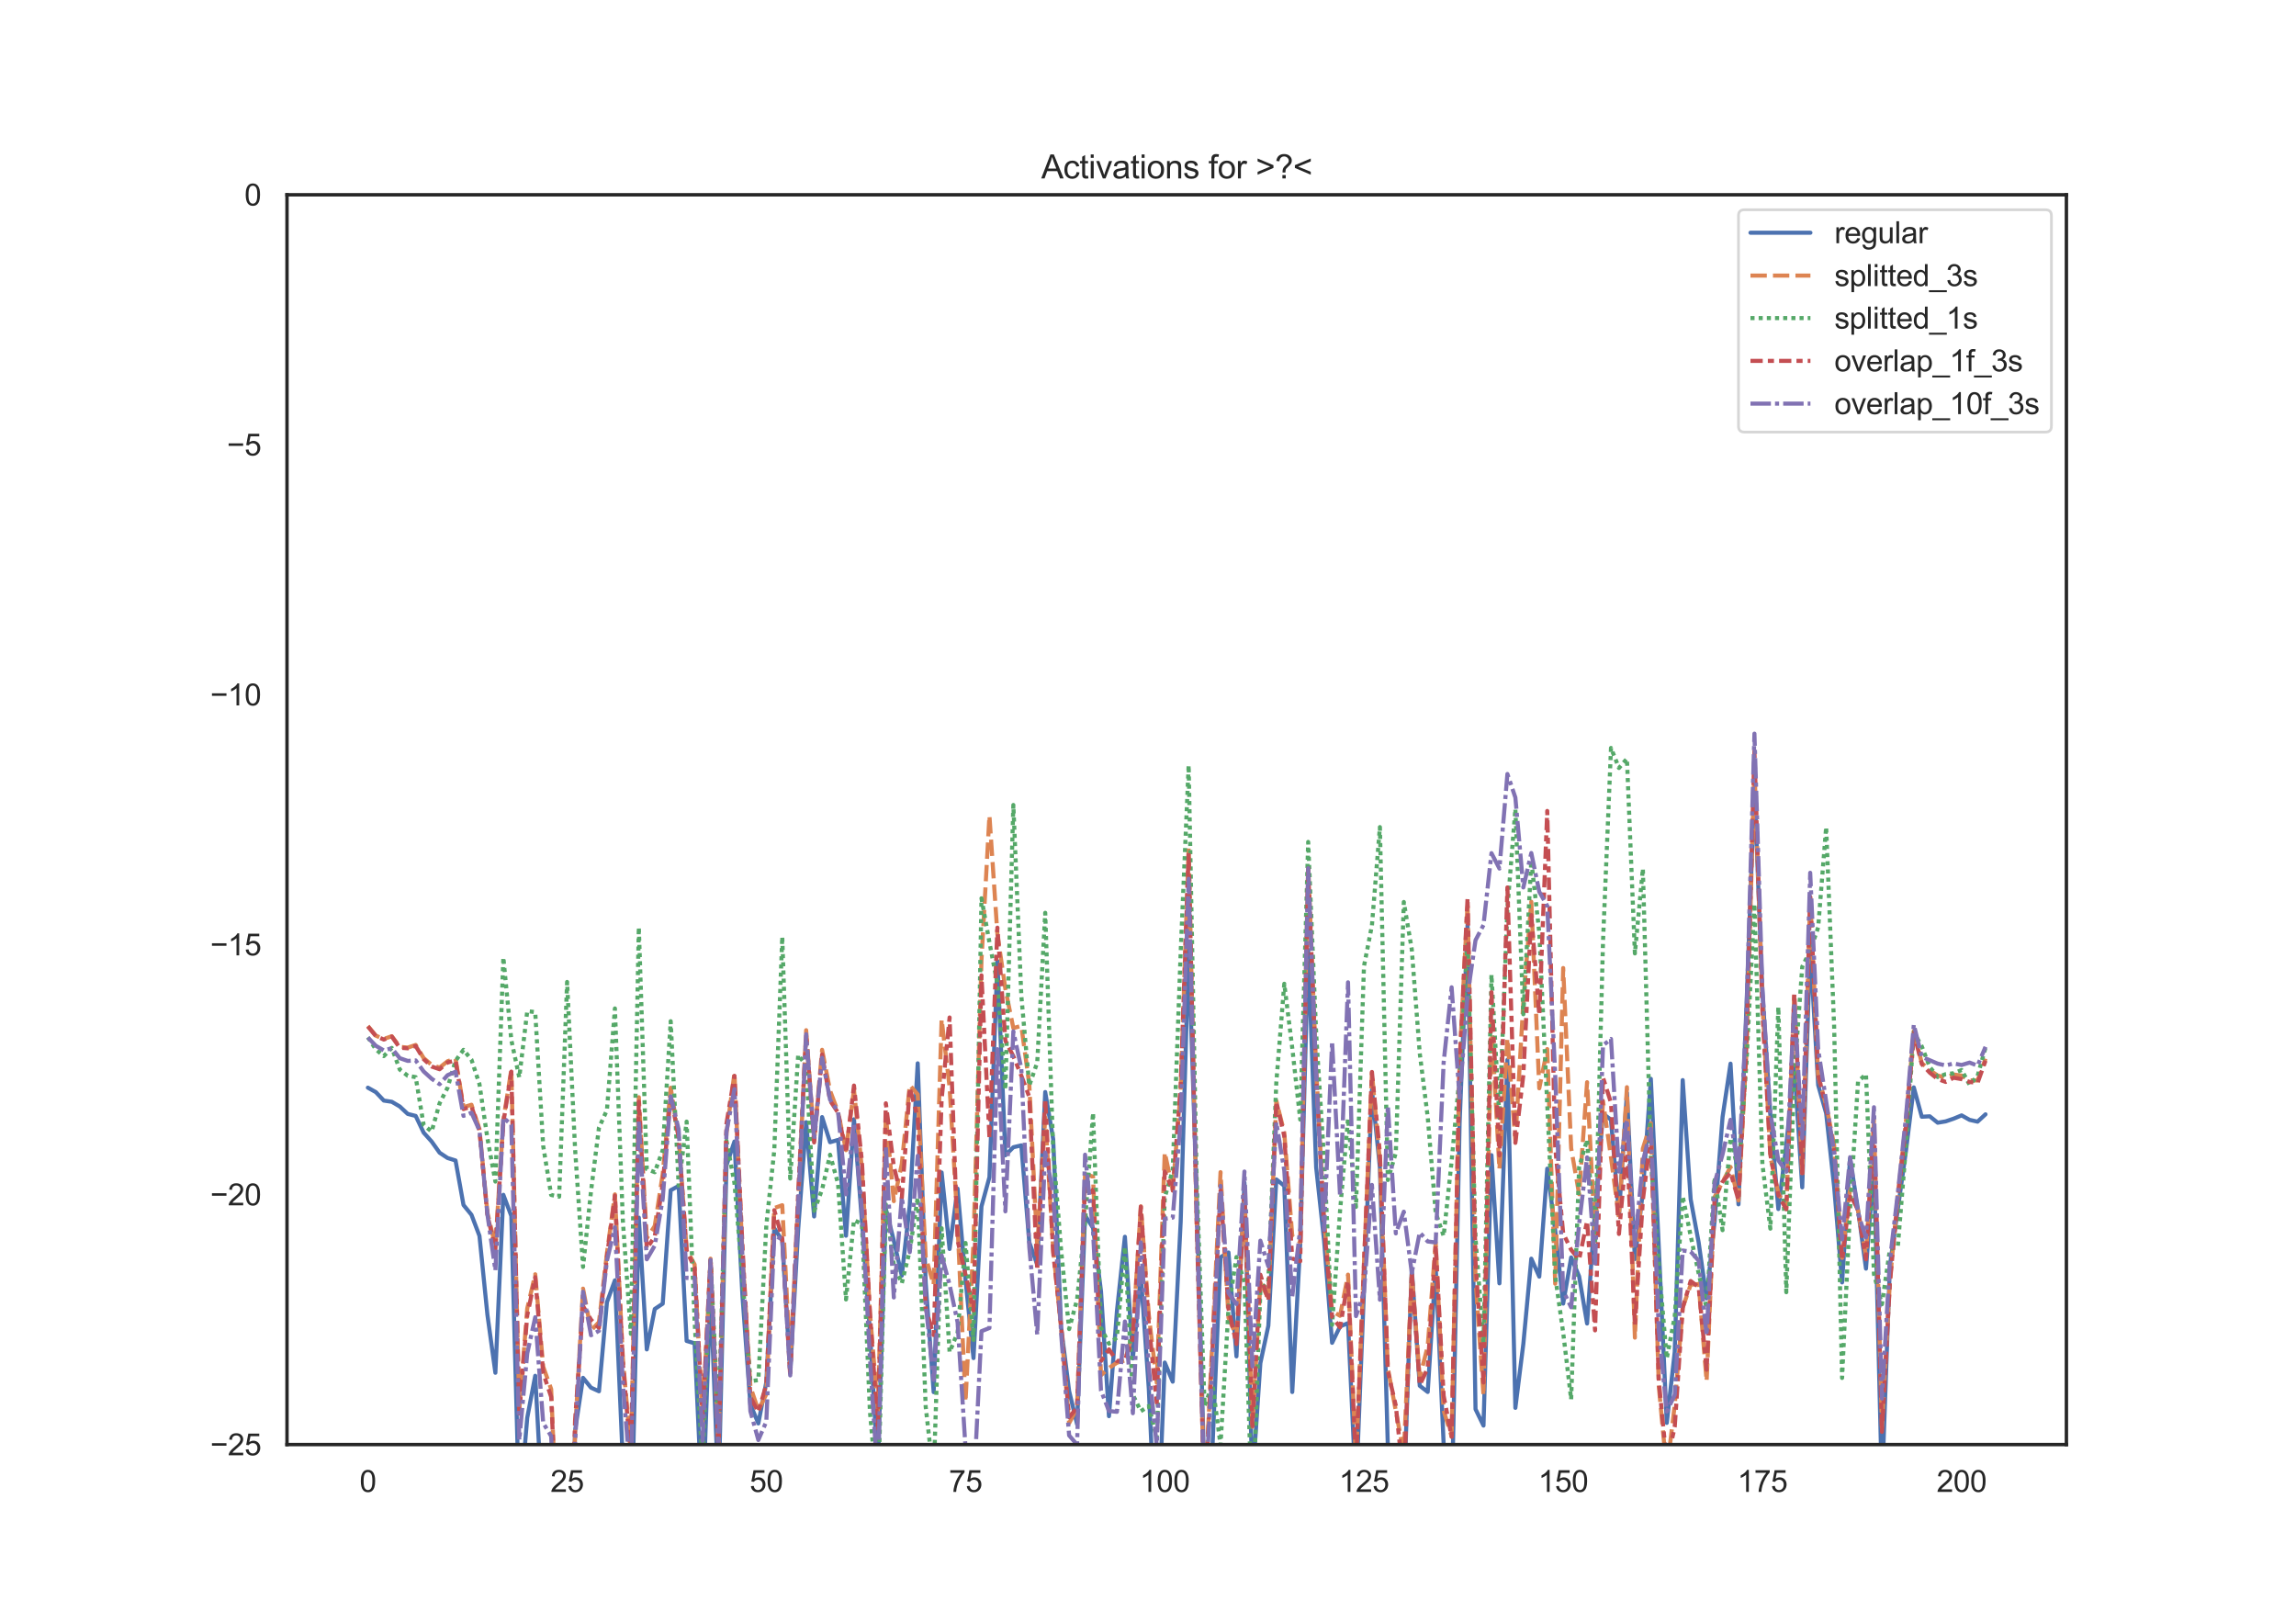 <?xml version="1.0" encoding="utf-8" standalone="no"?>
<!DOCTYPE svg PUBLIC "-//W3C//DTD SVG 1.1//EN"
  "http://www.w3.org/Graphics/SVG/1.1/DTD/svg11.dtd">
<svg height="595.44pt" version="1.1" viewBox="0 0 842.4 595.44" width="842.4pt" xmlns="http://www.w3.org/2000/svg" xmlns:xlink="http://www.w3.org/1999/xlink">
 <defs>
  <style type="text/css">*{stroke-linecap:butt;stroke-linejoin:round;}</style>
 </defs>
 <g id="figure_1">
  <g id="patch_1">
   <path d="M 0 595.44 
L 842.4 595.44 
L 842.4 0 
L 0 0 
z
" style="fill:#ffffff;"/>
  </g>
  <g id="axes_1">
   <g id="patch_2">
    <path d="M 105.3 529.942 
L 758.16 529.942 
L 758.16 71.453 
L 105.3 71.453 
z
" style="fill:#ffffff;"/>
   </g>
   <g id="matplotlib.axis_1">
    <g id="xtick_1">
     <g id="text_1">
      <!-- 0 -->
      <g style="fill:#262626;" transform="translate(131.917 547.315)scale(0.11 -0.11)">
       <defs>
        <path d="M 266 2259 
Q 266 3072 433 3567 
Q 600 4063 929 4331 
Q 1259 4600 1759 4600 
Q 2128 4600 2406 4451 
Q 2684 4303 2865 4023 
Q 3047 3744 3150 3342 
Q 3253 2941 3253 2259 
Q 3253 1453 3087 958 
Q 2922 463 2592 192 
Q 2263 -78 1759 -78 
Q 1097 -78 719 397 
Q 266 969 266 2259 
z
M 844 2259 
Q 844 1131 1108 757 
Q 1372 384 1759 384 
Q 2147 384 2411 759 
Q 2675 1134 2675 2259 
Q 2675 3391 2411 3762 
Q 2147 4134 1753 4134 
Q 1366 4134 1134 3806 
Q 844 3388 844 2259 
z
" id="ArialMT-30" transform="scale(0.016)"/>
       </defs>
       <use xlink:href="#ArialMT-30"/>
      </g>
     </g>
    </g>
    <g id="xtick_2">
     <g id="text_2">
      <!-- 25 -->
      <g style="fill:#262626;" transform="translate(201.951 547.315)scale(0.11 -0.11)">
       <defs>
        <path d="M 3222 541 
L 3222 0 
L 194 0 
Q 188 203 259 391 
Q 375 700 629 1000 
Q 884 1300 1366 1694 
Q 2113 2306 2375 2664 
Q 2638 3022 2638 3341 
Q 2638 3675 2398 3904 
Q 2159 4134 1775 4134 
Q 1369 4134 1125 3890 
Q 881 3647 878 3216 
L 300 3275 
Q 359 3922 746 4261 
Q 1134 4600 1788 4600 
Q 2447 4600 2831 4234 
Q 3216 3869 3216 3328 
Q 3216 3053 3103 2787 
Q 2991 2522 2730 2228 
Q 2469 1934 1863 1422 
Q 1356 997 1212 845 
Q 1069 694 975 541 
L 3222 541 
z
" id="ArialMT-32" transform="scale(0.016)"/>
        <path d="M 266 1200 
L 856 1250 
Q 922 819 1161 601 
Q 1400 384 1738 384 
Q 2144 384 2425 690 
Q 2706 997 2706 1503 
Q 2706 1984 2436 2262 
Q 2166 2541 1728 2541 
Q 1456 2541 1237 2417 
Q 1019 2294 894 2097 
L 366 2166 
L 809 4519 
L 3088 4519 
L 3088 3981 
L 1259 3981 
L 1013 2750 
Q 1425 3038 1878 3038 
Q 2478 3038 2890 2622 
Q 3303 2206 3303 1553 
Q 3303 931 2941 478 
Q 2500 -78 1738 -78 
Q 1113 -78 717 272 
Q 322 622 266 1200 
z
" id="ArialMT-35" transform="scale(0.016)"/>
       </defs>
       <use xlink:href="#ArialMT-32"/>
       <use x="55.615" xlink:href="#ArialMT-35"/>
      </g>
     </g>
    </g>
    <g id="xtick_3">
     <g id="text_3">
      <!-- 50 -->
      <g style="fill:#262626;" transform="translate(275.043 547.315)scale(0.11 -0.11)">
       <use xlink:href="#ArialMT-35"/>
       <use x="55.615" xlink:href="#ArialMT-30"/>
      </g>
     </g>
    </g>
    <g id="xtick_4">
     <g id="text_4">
      <!-- 75 -->
      <g style="fill:#262626;" transform="translate(348.135 547.315)scale(0.11 -0.11)">
       <defs>
        <path d="M 303 3981 
L 303 4522 
L 3269 4522 
L 3269 4084 
Q 2831 3619 2401 2847 
Q 1972 2075 1738 1259 
Q 1569 684 1522 0 
L 944 0 
Q 953 541 1156 1306 
Q 1359 2072 1739 2783 
Q 2119 3494 2547 3981 
L 303 3981 
z
" id="ArialMT-37" transform="scale(0.016)"/>
       </defs>
       <use xlink:href="#ArialMT-37"/>
       <use x="55.615" xlink:href="#ArialMT-35"/>
      </g>
     </g>
    </g>
    <g id="xtick_5">
     <g id="text_5">
      <!-- 100 -->
      <g style="fill:#262626;" transform="translate(418.169 547.315)scale(0.11 -0.11)">
       <defs>
        <path d="M 2384 0 
L 1822 0 
L 1822 3584 
Q 1619 3391 1289 3197 
Q 959 3003 697 2906 
L 697 3450 
Q 1169 3672 1522 3987 
Q 1875 4303 2022 4600 
L 2384 4600 
L 2384 0 
z
" id="ArialMT-31" transform="scale(0.016)"/>
       </defs>
       <use xlink:href="#ArialMT-31"/>
       <use x="55.615" xlink:href="#ArialMT-30"/>
       <use x="111.23" xlink:href="#ArialMT-30"/>
      </g>
     </g>
    </g>
    <g id="xtick_6">
     <g id="text_6">
      <!-- 125 -->
      <g style="fill:#262626;" transform="translate(491.261 547.315)scale(0.11 -0.11)">
       <use xlink:href="#ArialMT-31"/>
       <use x="55.615" xlink:href="#ArialMT-32"/>
       <use x="111.23" xlink:href="#ArialMT-35"/>
      </g>
     </g>
    </g>
    <g id="xtick_7">
     <g id="text_7">
      <!-- 150 -->
      <g style="fill:#262626;" transform="translate(564.353 547.315)scale(0.11 -0.11)">
       <use xlink:href="#ArialMT-31"/>
       <use x="55.615" xlink:href="#ArialMT-35"/>
       <use x="111.23" xlink:href="#ArialMT-30"/>
      </g>
     </g>
    </g>
    <g id="xtick_8">
     <g id="text_8">
      <!-- 175 -->
      <g style="fill:#262626;" transform="translate(637.446 547.315)scale(0.11 -0.11)">
       <use xlink:href="#ArialMT-31"/>
       <use x="55.615" xlink:href="#ArialMT-37"/>
       <use x="111.23" xlink:href="#ArialMT-35"/>
      </g>
     </g>
    </g>
    <g id="xtick_9">
     <g id="text_9">
      <!-- 200 -->
      <g style="fill:#262626;" transform="translate(710.538 547.315)scale(0.11 -0.11)">
       <use xlink:href="#ArialMT-32"/>
       <use x="55.615" xlink:href="#ArialMT-30"/>
       <use x="111.23" xlink:href="#ArialMT-30"/>
      </g>
     </g>
    </g>
   </g>
   <g id="matplotlib.axis_2">
    <g id="ytick_1">
     <g id="text_10">
      <!-- −25 -->
      <g style="fill:#262626;" transform="translate(77.141 533.878)scale(0.11 -0.11)">
       <defs>
        <path d="M 3381 1997 
L 356 1997 
L 356 2522 
L 3381 2522 
L 3381 1997 
z
" id="ArialMT-2212" transform="scale(0.016)"/>
       </defs>
       <use xlink:href="#ArialMT-2212"/>
       <use x="58.398" xlink:href="#ArialMT-32"/>
       <use x="114.014" xlink:href="#ArialMT-35"/>
      </g>
     </g>
    </g>
    <g id="ytick_2">
     <g id="text_11">
      <!-- −20 -->
      <g style="fill:#262626;" transform="translate(77.141 442.181)scale(0.11 -0.11)">
       <use xlink:href="#ArialMT-2212"/>
       <use x="58.398" xlink:href="#ArialMT-32"/>
       <use x="114.014" xlink:href="#ArialMT-30"/>
      </g>
     </g>
    </g>
    <g id="ytick_3">
     <g id="text_12">
      <!-- −15 -->
      <g style="fill:#262626;" transform="translate(77.141 350.483)scale(0.11 -0.11)">
       <use xlink:href="#ArialMT-2212"/>
       <use x="58.398" xlink:href="#ArialMT-31"/>
       <use x="114.014" xlink:href="#ArialMT-35"/>
      </g>
     </g>
    </g>
    <g id="ytick_4">
     <g id="text_13">
      <!-- −10 -->
      <g style="fill:#262626;" transform="translate(77.141 258.785)scale(0.11 -0.11)">
       <use xlink:href="#ArialMT-2212"/>
       <use x="58.398" xlink:href="#ArialMT-31"/>
       <use x="114.014" xlink:href="#ArialMT-30"/>
      </g>
     </g>
    </g>
    <g id="ytick_5">
     <g id="text_14">
      <!-- −5 -->
      <g style="fill:#262626;" transform="translate(83.258 167.087)scale(0.11 -0.11)">
       <use xlink:href="#ArialMT-2212"/>
       <use x="58.398" xlink:href="#ArialMT-35"/>
      </g>
     </g>
    </g>
    <g id="ytick_6">
     <g id="text_15">
      <!-- 0 -->
      <g style="fill:#262626;" transform="translate(89.683 75.39)scale(0.11 -0.11)">
       <use xlink:href="#ArialMT-30"/>
      </g>
     </g>
    </g>
   </g>
   <g id="line2d_1">
    <path clip-path="url(#p5e02f9faba)" d="M 134.975 399.022 
L 137.899 400.656 
L 140.823 403.753 
L 143.747 404.194 
L 146.67 405.912 
L 149.594 408.65 
L 152.518 409.386 
L 155.441 415.52 
L 158.365 418.773 
L 161.289 422.88 
L 164.212 424.82 
L 167.136 425.732 
L 170.06 442.072 
L 172.983 445.664 
L 175.907 453.379 
L 178.831 482.322 
L 181.754 503.604 
L 184.678 438.324 
L 187.602 446.089 
L 190.526 554.501 
L 193.449 520.099 
L 196.373 504.712 
L 199.297 559.127 
L 202.22 554.766 
L 205.144 590.302 
L 205.46 596.44 
M 209.279 596.44 
L 210.991 524.852 
L 213.915 505.47 
L 216.839 509.074 
L 219.762 510.399 
L 222.686 477.705 
L 225.61 469.698 
L 228.534 536.56 
L 231.457 569.973 
L 234.381 446.689 
L 237.305 495.045 
L 240.228 480.22 
L 243.152 478.263 
L 246.076 436.648 
L 248.999 435.064 
L 251.923 491.929 
L 254.847 492.803 
L 257.77 555.582 
L 260.694 473.494 
L 263.618 548.25 
L 266.542 427.502 
L 269.465 418.774 
L 272.389 475.178 
L 275.313 515.215 
L 278.236 522.191 
L 281.16 507.02 
L 284.084 450.594 
L 287.007 455.108 
L 289.931 503.523 
L 292.855 450.934 
L 295.778 411.678 
L 298.702 446.262 
L 301.626 409.816 
L 304.549 419.027 
L 307.473 418.193 
L 310.397 453.333 
L 313.321 410.628 
L 316.244 447.935 
L 319.168 488.508 
L 322.092 538.61 
L 325.015 443.534 
L 327.939 455.11 
L 330.863 468.001 
L 333.786 442.127 
L 336.71 390.092 
L 339.634 470.579 
L 342.557 510.711 
L 345.481 430.123 
L 348.405 458.2 
L 351.329 436.067 
L 354.252 469.646 
L 357.176 498.231 
L 360.1 442.598 
L 363.023 431.853 
L 365.947 352.573 
L 368.871 423.827 
L 371.794 420.873 
L 374.718 420.192 
L 377.642 455.736 
L 380.565 463.976 
L 383.489 400.62 
L 386.413 417.944 
L 389.336 486.982 
L 392.26 510.297 
L 395.184 522.494 
L 398.108 445.862 
L 401.031 450.47 
L 403.955 473.712 
L 406.879 519.534 
L 409.802 480.944 
L 412.726 453.719 
L 415.65 498.341 
L 418.573 467.886 
L 421.497 509.559 
L 424.421 573.932 
L 427.344 499.855 
L 430.268 506.874 
L 433.192 448.141 
L 436.116 348.238 
L 439.039 437.259 
L 441.963 544.365 
L 444.887 530.207 
L 447.81 461.229 
L 450.734 459.482 
L 453.658 497.588 
L 456.581 433.909 
L 459.505 543.717 
L 462.429 500.079 
L 465.352 486.373 
L 468.276 432.675 
L 471.2 435.026 
L 474.124 510.666 
L 477.047 456.465 
L 479.971 348.499 
L 482.895 428.251 
L 485.818 455.211 
L 488.742 492.621 
L 491.666 486.608 
L 494.589 485.401 
L 497.513 547.072 
L 503.36 399.862 
L 506.284 428.317 
L 509.208 531.114 
L 512.131 549.087 
L 515.055 549.039 
L 517.979 465.449 
L 520.903 508.372 
L 523.826 510.648 
L 526.75 464.641 
L 529.674 529.787 
L 532.597 554.214 
L 535.521 412.171 
L 538.445 339.28 
L 541.368 516.957 
L 544.292 522.986 
L 547.216 423.776 
L 550.139 470.804 
L 553.063 388.803 
L 555.987 516.486 
L 558.911 493.007 
L 561.834 461.752 
L 564.758 468.343 
L 567.682 428.723 
L 570.605 451.418 
L 573.529 478.228 
L 576.453 461.297 
L 579.376 468.24 
L 582.3 485.535 
L 585.224 443.948 
L 588.147 408.559 
L 591.071 410.79 
L 593.995 445.648 
L 596.918 400.951 
L 599.842 461.885 
L 602.766 437.244 
L 605.69 395.771 
L 608.613 457.6 
L 611.537 521.999 
L 614.461 495.918 
L 617.384 396.242 
L 620.308 439.98 
L 623.232 455.791 
L 626.155 476.325 
L 629.079 447.955 
L 632.003 409.79 
L 634.926 390.209 
L 637.85 441.818 
L 640.774 369.426 
L 643.698 288.236 
L 646.621 363.883 
L 649.545 409.045 
L 652.469 443.545 
L 655.392 420.062 
L 658.316 390.949 
L 661.24 435.601 
L 664.163 347.537 
L 667.087 398.088 
L 670.011 408.424 
L 672.934 435.271 
L 675.858 470.464 
L 678.782 424.944 
L 681.706 443.802 
L 684.629 465.399 
L 687.553 426.883 
L 690.477 545.734 
L 693.4 464.396 
L 699.248 422.558 
L 702.171 398.92 
L 705.095 409.69 
L 708.019 409.524 
L 710.942 411.872 
L 713.866 411.384 
L 716.79 410.388 
L 719.713 409.181 
L 722.637 410.828 
L 725.561 411.488 
L 728.485 408.792 
L 728.485 408.792 
" style="fill:none;stroke:#4c72b0;stroke-linecap:round;stroke-width:1.5;"/>
   </g>
   <g id="line2d_2">
    <path clip-path="url(#p5e02f9faba)" d="M 134.975 376.384 
L 137.899 379.95 
L 140.823 381.145 
L 143.747 380.146 
L 146.67 384.036 
L 149.594 384.319 
L 152.518 383.352 
L 155.441 388.171 
L 158.365 390.65 
L 161.289 391.665 
L 164.212 389.319 
L 167.136 388.368 
L 170.06 406.187 
L 172.983 405.278 
L 175.907 414.209 
L 178.831 444.9 
L 181.754 457.039 
L 184.678 410.945 
L 187.602 392.406 
L 190.526 517.18 
L 193.449 480.011 
L 196.373 467.479 
L 199.297 501.372 
L 202.22 509.596 
L 205.144 580.122 
L 206.031 596.44 
M 209.079 596.44 
L 210.991 525.507 
L 213.915 472.75 
L 216.839 488.089 
L 219.762 485.035 
L 222.686 459.742 
L 225.61 438.163 
L 228.534 498.406 
L 231.457 532.383 
L 234.381 402.524 
L 237.305 454.254 
L 240.228 449.759 
L 243.152 430.694 
L 246.076 399.055 
L 248.999 417.093 
L 251.923 458.503 
L 254.847 463.869 
L 257.77 521.337 
L 260.694 461.754 
L 263.618 531.394 
L 266.542 415.761 
L 269.465 393.713 
L 272.389 459.494 
L 275.313 508.75 
L 278.236 517.392 
L 281.16 511.48 
L 284.084 443.173 
L 287.007 442.138 
L 289.931 499.96 
L 292.855 440.65 
L 295.778 377.936 
L 298.702 418.321 
L 301.626 385.133 
L 304.549 400.11 
L 307.473 407.917 
L 310.397 421.949 
L 313.321 399.783 
L 316.244 428.927 
L 319.168 481.359 
L 322.092 517.427 
L 325.015 409.084 
L 327.939 440.65 
L 330.863 427.049 
L 333.786 398.102 
L 336.71 401.49 
L 339.634 461.244 
L 342.557 471.308 
L 345.481 373.945 
L 348.405 398.79 
L 351.329 449.318 
L 354.252 514.294 
L 357.176 455.525 
L 360.1 352.238 
L 363.023 299.193 
L 365.947 342.687 
L 368.871 362.822 
L 371.794 377.163 
L 374.718 376.346 
L 377.642 397.746 
L 380.565 457.623 
L 383.489 410.003 
L 386.413 458.41 
L 389.336 487.133 
L 392.26 522.088 
L 395.184 516.599 
L 398.108 430.783 
L 401.031 431.632 
L 403.955 504.516 
L 406.879 501.852 
L 409.802 499.92 
L 412.726 499.102 
L 415.65 489.04 
L 418.573 442.558 
L 421.497 482.446 
L 424.421 507.306 
L 427.344 422.772 
L 430.268 436.576 
L 433.192 399.913 
L 436.116 310.593 
L 439.039 446.667 
L 441.963 551.074 
L 447.81 430.01 
L 450.734 483.415 
L 453.658 490.152 
L 456.581 438.535 
L 459.505 523.428 
L 462.429 470.545 
L 465.352 476.269 
L 468.276 403.817 
L 471.2 415.519 
L 474.124 453.418 
L 477.047 455.75 
L 479.971 317.184 
L 482.895 392.043 
L 485.818 447.853 
L 488.742 480.982 
L 491.666 482.707 
L 494.589 467.607 
L 497.513 536.209 
L 500.437 463.385 
L 503.36 393.438 
L 506.284 425.995 
L 509.208 501.95 
L 515.055 533.304 
L 517.979 467.022 
L 520.903 505.348 
L 523.826 493.867 
L 526.75 455.836 
L 529.674 517.49 
L 532.597 526.955 
L 535.521 389.356 
L 538.445 331.484 
L 541.368 469.123 
L 544.292 511.965 
L 547.216 374.955 
L 550.139 428.966 
L 553.063 380.932 
L 555.987 418.468 
L 558.911 367.531 
L 561.834 330.794 
L 564.758 399.253 
L 567.682 384.857 
L 570.605 470.943 
L 573.529 355.124 
L 576.453 421.221 
L 579.376 438.089 
L 582.3 397.016 
L 585.224 453.469 
L 588.147 403.972 
L 591.071 424.634 
L 593.995 446.756 
L 596.918 398.84 
L 599.842 490.724 
L 602.766 421.344 
L 605.69 412.044 
L 608.613 508.536 
L 611.537 539.851 
L 614.461 515.445 
L 617.384 479.697 
L 620.308 471.313 
L 623.232 471.046 
L 626.155 506.718 
L 629.079 439.134 
L 634.926 428.092 
L 637.85 440.375 
L 640.774 385.89 
L 643.698 281.328 
L 646.621 367.609 
L 649.545 424.359 
L 652.469 437.701 
L 655.392 443.247 
L 658.316 364.568 
L 661.24 431.641 
L 664.163 329.049 
L 667.087 394.904 
L 670.011 405.383 
L 672.934 420.057 
L 675.858 461.466 
L 678.782 436.227 
L 681.706 444.154 
L 684.629 460.794 
L 687.553 410.932 
L 690.477 523.606 
L 693.4 470.04 
L 696.324 438.57 
L 699.248 411.818 
L 702.171 378.217 
L 705.095 389.996 
L 708.019 392.574 
L 710.942 394.588 
L 713.866 395.291 
L 716.79 394.191 
L 719.713 394.585 
L 722.637 396.327 
L 725.561 396.388 
L 728.485 388.375 
L 728.485 388.375 
" style="fill:none;stroke:#dd8452;stroke-dasharray:6,2.25;stroke-dashoffset:0;stroke-width:1.5;"/>
   </g>
   <g id="line2d_3">
    <path clip-path="url(#p5e02f9faba)" d="M 134.975 380.532 
L 137.899 384.974 
L 140.823 387.428 
L 143.747 384.431 
L 146.67 392.359 
L 149.594 394.648 
L 152.518 395.156 
L 155.441 412.703 
L 158.365 415.114 
L 161.289 404.756 
L 164.212 399.03 
L 167.136 389.144 
L 170.06 385.141 
L 172.983 388.761 
L 175.907 397.713 
L 178.831 417.568 
L 181.754 433.466 
L 184.678 351.22 
L 187.602 381.529 
L 190.526 395.254 
L 193.449 370.924 
L 196.373 371.304 
L 199.297 420.408 
L 202.22 438.374 
L 205.144 439.014 
L 208.068 360.243 
L 210.991 421.431 
L 213.915 464.775 
L 216.839 437.041 
L 219.762 413.672 
L 222.686 407.256 
L 225.61 369.955 
L 228.534 447.948 
L 231.457 489.328 
L 234.381 340.186 
L 237.305 428.882 
L 240.228 430.034 
L 243.152 421.925 
L 246.076 374.641 
L 248.999 434.931 
L 251.923 411.469 
L 254.847 484.595 
L 257.77 537.941 
L 260.694 461.635 
L 263.618 522.832 
L 266.542 418.474 
L 269.465 434.042 
L 272.389 468.564 
L 275.313 506.668 
L 278.236 506.318 
L 281.16 449.523 
L 284.084 421.975 
L 287.007 343.662 
L 289.931 432.344 
L 292.855 386.979 
L 295.778 390.892 
L 298.702 444.196 
L 301.626 436.364 
L 304.549 423.623 
L 307.473 434.248 
L 310.397 476.716 
L 313.321 447.625 
L 316.244 448.99 
L 319.168 517.762 
L 322.092 550.6 
L 325.015 441.86 
L 327.939 464.125 
L 330.863 470.785 
L 333.786 458.81 
L 336.71 439.379 
L 339.634 516.073 
L 342.557 541.991 
L 345.481 450.592 
L 348.405 496.021 
L 351.329 488.9 
L 354.252 455.989 
L 357.176 491.548 
L 360.1 329.538 
L 363.023 345.701 
L 365.947 360.883 
L 368.871 399.718 
L 371.794 295.316 
L 374.718 365.252 
L 377.642 398.254 
L 380.565 389.749 
L 383.489 334.864 
L 386.413 421.771 
L 389.336 458.756 
L 392.26 487.578 
L 395.184 476.7 
L 398.108 448.413 
L 401.031 408.242 
L 403.955 487.064 
L 406.879 492.933 
L 409.802 490.692 
L 412.726 457.45 
L 415.65 511.711 
L 418.573 517.704 
L 421.497 515.826 
L 424.421 527.525 
L 427.344 439.308 
L 430.268 429.208 
L 433.192 349.212 
L 436.116 280.743 
L 439.039 432.28 
L 441.963 515.659 
L 444.887 507.924 
L 447.81 530.144 
L 450.734 480.047 
L 453.658 461.145 
L 456.581 470.264 
L 459.505 557.38 
L 462.429 473.3 
L 465.352 470.119 
L 468.276 397.128 
L 471.2 360.9 
L 474.124 384.435 
L 477.047 410.73 
L 479.971 308.867 
L 482.895 379.098 
L 485.818 425.692 
L 488.742 486.05 
L 491.666 444.203 
L 494.589 410.363 
L 497.513 442.749 
L 500.437 354.481 
L 503.36 339.48 
L 506.284 303.429 
L 509.208 432.886 
L 512.131 422.894 
L 515.055 330.904 
L 517.979 348.283 
L 520.903 386.413 
L 523.826 409.751 
L 526.75 444.871 
L 529.674 453.43 
L 532.597 426.016 
L 535.521 394.6 
L 538.445 345.886 
L 541.368 454.297 
L 544.292 492.618 
L 547.216 357.589 
L 550.139 410.105 
L 553.063 333.398 
L 555.987 296.77 
L 558.911 372.096 
L 561.834 315.684 
L 564.758 342.144 
L 570.605 468.198 
L 573.529 488.87 
L 576.453 513.368 
L 579.376 428.207 
L 582.3 418.14 
L 585.224 456.571 
L 588.147 345.384 
L 591.071 274.388 
L 593.995 281.746 
L 596.918 278.327 
L 599.842 349.772 
L 602.766 318.67 
L 605.69 425.343 
L 608.613 464.153 
L 611.537 498.321 
L 614.461 482.922 
L 617.384 438.857 
L 620.308 453.423 
L 623.232 467.123 
L 626.155 479.937 
L 629.079 431.842 
L 632.003 451.299 
L 634.926 417.488 
L 637.85 429.716 
L 640.774 390.061 
L 643.698 331.623 
L 646.621 427.033 
L 649.545 450.736 
L 652.469 369.454 
L 655.392 474.061 
L 658.316 394.705 
L 661.24 354.654 
L 664.163 348.742 
L 667.087 340.239 
L 670.011 303.417 
L 672.934 376.348 
L 675.858 505.515 
L 678.782 443.609 
L 681.706 396.828 
L 684.629 394.072 
L 687.553 467.449 
L 690.477 478.476 
L 693.4 458.416 
L 696.324 457.148 
L 699.248 421.268 
L 702.171 378.694 
L 705.095 383.86 
L 708.019 391.413 
L 710.942 395.122 
L 713.866 394.073 
L 716.79 393.728 
L 719.713 392.549 
L 722.637 397.925 
L 725.561 394.752 
L 728.485 384.324 
L 728.485 384.324 
" style="fill:none;stroke:#55a868;stroke-dasharray:1.5,1.5;stroke-dashoffset:0;stroke-width:1.5;"/>
   </g>
   <g id="line2d_4">
    <path clip-path="url(#p5e02f9faba)" d="M 134.975 376.566 
L 137.899 380.09 
L 140.823 381.366 
L 143.747 380.265 
L 146.67 384.358 
L 149.594 384.58 
L 152.518 383.738 
L 155.441 388.552 
L 158.365 391.259 
L 161.289 392.254 
L 164.212 389.788 
L 167.136 389.008 
L 170.06 406.862 
L 172.983 405.916 
L 175.907 414.765 
L 178.831 445.788 
L 181.754 458.358 
L 184.678 411.878 
L 187.602 393.121 
L 190.526 518.58 
L 193.449 482.537 
L 196.373 468.544 
L 199.297 503.77 
L 202.22 512.45 
L 205.144 579.002 
L 206.028 596.44 
M 209.086 596.44 
L 210.991 521.138 
L 213.915 479.127 
L 216.839 484.142 
L 219.762 487.168 
L 222.686 461.102 
L 225.61 438.62 
L 228.534 500.133 
L 231.457 534.336 
L 234.381 404.177 
L 237.305 458.01 
L 240.228 453.619 
L 243.152 434.407 
L 246.076 401.92 
L 248.999 417.302 
L 251.923 458.755 
L 254.847 465.162 
L 257.77 520.064 
L 260.694 461.551 
L 263.618 532.202 
L 266.542 412.19 
L 269.465 394.66 
L 272.389 456.629 
L 275.313 512.568 
L 278.236 518.002 
L 281.16 507.958 
L 284.084 443.953 
L 287.007 454.273 
L 289.931 504.824 
L 292.855 437.484 
L 295.778 379.372 
L 298.702 419.104 
L 301.626 386.863 
L 304.549 403.754 
L 307.473 408.207 
L 310.397 422.978 
L 313.321 398.243 
L 316.244 426.175 
L 319.168 481.609 
L 322.092 524.176 
L 325.015 404.752 
L 327.939 427.899 
L 330.863 439.685 
L 333.786 399.119 
L 336.71 409.855 
L 339.634 480.084 
L 342.557 489.768 
L 345.481 403.3 
L 348.405 373.269 
L 351.329 455.04 
L 354.252 467.627 
L 357.176 480.731 
L 360.1 357.821 
L 363.023 417.238 
L 365.947 340.315 
L 368.871 381.788 
L 371.794 387.469 
L 374.718 394.621 
L 377.642 402.385 
L 380.565 465.929 
L 383.489 403.11 
L 386.413 459.482 
L 389.336 486.68 
L 392.26 519.931 
L 395.184 516.363 
L 398.108 434.288 
L 401.031 436.842 
L 403.955 499.321 
L 406.879 495.018 
L 409.802 499.332 
L 412.726 498.858 
L 415.65 491.104 
L 418.573 442.679 
L 421.497 485.68 
L 424.421 514.566 
L 427.344 429.769 
L 430.268 436.783 
L 433.192 398.577 
L 436.116 312.831 
L 439.039 448.057 
L 441.963 552.018 
L 447.81 436.742 
L 450.734 480.123 
L 453.658 493.056 
L 456.581 438.262 
L 459.505 523.167 
L 462.429 467.63 
L 465.352 477.11 
L 468.276 404.142 
L 471.2 416.829 
L 474.124 461.697 
L 477.047 462.708 
L 479.971 318.603 
L 482.895 394.655 
L 485.818 449.897 
L 488.742 483.151 
L 491.666 486.96 
L 494.589 469.901 
L 497.513 537.678 
L 500.437 463.901 
L 503.36 393.259 
L 506.284 423.008 
L 509.208 503.156 
L 512.131 515.697 
L 515.055 544.541 
L 517.979 466.951 
L 520.903 508.105 
L 523.826 501.927 
L 526.75 456.568 
L 529.674 512.031 
L 532.597 527.112 
L 535.521 390.702 
L 538.445 329.452 
L 541.368 463.032 
L 544.292 507.186 
L 547.216 364.009 
L 550.139 423.875 
L 553.063 325.565 
L 555.987 419.262 
L 558.911 394.35 
L 561.834 335.706 
L 564.758 372.391 
L 567.682 297.501 
L 570.605 420.862 
L 573.529 452.465 
L 576.453 458.493 
L 579.376 462.087 
L 582.3 447.92 
L 585.224 488.058 
L 588.147 395.324 
L 591.071 404.56 
L 593.995 452.684 
L 596.918 419.73 
L 599.842 486.223 
L 602.766 440.221 
L 605.69 416.483 
L 608.613 506.553 
L 611.537 536.723 
L 614.461 523.407 
L 617.384 479.737 
L 620.308 469.954 
L 623.232 472.168 
L 626.155 502.514 
L 629.079 439.722 
L 632.003 433.542 
L 634.926 430.109 
L 637.85 440.307 
L 640.774 383.107 
L 643.698 275.517 
L 646.621 370.649 
L 649.545 423.702 
L 652.469 438.438 
L 655.392 443.649 
L 658.316 364.648 
L 661.24 430.422 
L 664.163 329.072 
L 667.087 394.153 
L 670.011 406.596 
L 672.934 421.974 
L 675.858 462.269 
L 678.782 438.23 
L 681.706 443.796 
L 684.629 461.983 
L 687.553 412.656 
L 690.477 525.279 
L 693.4 470.686 
L 696.324 438.985 
L 699.248 413.61 
L 702.171 378.913 
L 705.095 390.354 
L 708.019 393.511 
L 710.942 395.847 
L 713.866 396.907 
L 716.79 395.376 
L 719.713 395.889 
L 722.637 396.922 
L 725.561 397.267 
L 728.485 389.127 
L 728.485 389.127 
" style="fill:none;stroke:#c44e52;stroke-dasharray:4.5,1.875,2.25,1.875;stroke-dashoffset:0;stroke-width:1.5;"/>
   </g>
   <g id="line2d_5">
    <path clip-path="url(#p5e02f9faba)" d="M 134.975 380.627 
L 137.899 383.649 
L 140.823 385.356 
L 143.747 384.545 
L 146.67 388.191 
L 149.594 389.195 
L 152.518 389.021 
L 155.441 393.074 
L 158.365 395.733 
L 161.289 397.742 
L 164.212 394.437 
L 167.136 393.167 
L 170.06 409.37 
L 172.983 408.215 
L 175.907 414.698 
L 178.831 445.482 
L 181.754 466.09 
L 184.678 409.98 
L 187.602 412.632 
L 190.526 528.27 
L 193.449 496.496 
L 196.373 483.235 
L 199.297 522.01 
L 202.22 526.859 
L 205.442 596.44 
M 209.345 596.44 
L 210.991 529.579 
L 213.915 473.887 
L 216.839 489.842 
L 219.762 488.226 
L 222.686 462.463 
L 225.61 450.237 
L 228.534 507.607 
L 231.457 543.628 
L 234.381 411.091 
L 237.305 461.985 
L 240.228 456.963 
L 243.152 439.746 
L 246.076 402.208 
L 248.999 414.301 
L 251.923 468.836 
L 254.847 468.732 
L 257.77 528.591 
L 260.694 462.209 
L 263.618 532.469 
L 266.542 415.063 
L 269.465 399.541 
L 272.389 460.852 
L 275.313 517.692 
L 278.236 528.276 
L 281.16 521.515 
L 284.084 453.211 
L 287.007 454.669 
L 289.931 504.583 
L 295.778 379.395 
L 298.702 417.868 
L 301.626 388.065 
L 304.549 403.431 
L 307.473 407.807 
L 310.397 438.147 
L 313.321 412.086 
L 316.244 443.957 
L 319.168 498.022 
L 322.092 543.782 
L 325.015 420.591 
L 327.939 475.989 
L 330.863 439.236 
L 333.786 459.368 
L 336.71 424.025 
L 339.634 478.391 
L 342.557 506.243 
L 345.481 460.562 
L 348.405 471.311 
L 351.329 485.071 
L 354.252 531.186 
L 357.176 547.698 
L 360.1 488.356 
L 363.023 487.188 
L 365.947 384.888 
L 368.871 444.393 
L 371.794 378.347 
L 374.718 391.973 
L 377.642 457.46 
L 380.565 489.61 
L 383.489 422.794 
L 386.413 437.411 
L 389.336 489.408 
L 392.26 526.592 
L 395.184 529.998 
L 398.108 423.604 
L 401.031 451.643 
L 403.955 510.125 
L 406.879 517.635 
L 409.802 517.931 
L 412.726 484.801 
L 415.65 518.448 
L 418.573 455.772 
L 421.497 501.769 
L 424.421 530.403 
L 427.344 447.098 
L 430.268 446.699 
L 433.192 411.073 
L 436.116 322.39 
L 439.039 444.297 
L 441.963 550.7 
L 444.887 501.183 
L 447.81 435.057 
L 450.734 474.301 
L 453.658 478.4 
L 456.581 429.78 
L 459.505 501.267 
L 462.429 455.15 
L 465.352 464.549 
L 468.276 411.75 
L 471.2 429.454 
L 474.124 475.691 
L 477.047 450.757 
L 479.971 318.52 
L 482.895 393.675 
L 485.818 451.179 
L 488.742 382.02 
L 491.666 438.844 
L 494.589 360.364 
L 497.513 482.82 
L 500.437 474.098 
L 503.36 434.69 
L 506.284 476.815 
L 509.208 405.646 
L 512.131 452.482 
L 515.055 444.51 
L 517.979 466.904 
L 520.903 452.129 
L 523.826 455.445 
L 526.75 455.81 
L 529.674 389.724 
L 532.597 362.197 
L 535.521 402.652 
L 538.445 365.016 
L 541.368 344.918 
L 544.292 339.354 
L 547.216 312.985 
L 550.139 318.636 
L 553.063 283.941 
L 555.987 292.579 
L 558.911 325.573 
L 561.834 312.936 
L 564.758 327.146 
L 567.682 332.322 
L 570.605 394.358 
L 573.529 473.513 
L 576.453 479.589 
L 579.376 449.023 
L 582.3 424.602 
L 585.224 463.478 
L 588.147 383.516 
L 591.071 381.149 
L 593.995 429.788 
L 596.918 410.81 
L 599.842 456.878 
L 602.766 426.049 
L 605.69 414.109 
L 608.613 488.077 
L 611.537 517.812 
L 614.461 511.707 
L 617.384 458.755 
L 620.308 459.172 
L 623.232 462.497 
L 626.155 489.789 
L 629.079 434.092 
L 632.003 423.475 
L 634.926 410.804 
L 637.85 429.479 
L 640.774 372.33 
L 643.698 269.145 
L 646.621 362.676 
L 649.545 408.4 
L 652.469 425.677 
L 655.392 429.853 
L 658.316 367.787 
L 661.24 417.609 
L 664.163 320.188 
L 667.087 384.996 
L 672.934 422.985 
L 675.858 454.694 
L 678.782 424.518 
L 681.706 445.245 
L 684.629 453.952 
L 687.553 406.191 
L 690.477 513.081 
L 693.4 462.398 
L 696.324 437.557 
L 699.248 410.193 
L 702.171 375.893 
L 705.095 387.679 
L 710.942 390.206 
L 713.866 390.854 
L 716.79 390.153 
L 719.713 390.696 
L 722.637 389.815 
L 725.561 390.94 
L 728.485 384.029 
L 728.485 384.029 
" style="fill:none;stroke:#8172b3;stroke-dasharray:7.5,1.5,1.5,1.5;stroke-dashoffset:0;stroke-width:1.5;"/>
   </g>
   <g id="line2d_6"/>
   <g id="line2d_7"/>
   <g id="line2d_8"/>
   <g id="line2d_9"/>
   <g id="line2d_10"/>
   <g id="patch_3">
    <path d="M 105.3 529.942 
L 105.3 71.453 
" style="fill:none;stroke:#262626;stroke-linecap:square;stroke-linejoin:miter;stroke-width:1.25;"/>
   </g>
   <g id="patch_4">
    <path d="M 758.16 529.942 
L 758.16 71.453 
" style="fill:none;stroke:#262626;stroke-linecap:square;stroke-linejoin:miter;stroke-width:1.25;"/>
   </g>
   <g id="patch_5">
    <path d="M 105.3 529.942 
L 758.16 529.942 
" style="fill:none;stroke:#262626;stroke-linecap:square;stroke-linejoin:miter;stroke-width:1.25;"/>
   </g>
   <g id="patch_6">
    <path d="M 105.3 71.453 
L 758.16 71.453 
" style="fill:none;stroke:#262626;stroke-linecap:square;stroke-linejoin:miter;stroke-width:1.25;"/>
   </g>
   <g id="text_16">
    <!-- Activations for &gt;?&lt; -->
    <g style="fill:#262626;" transform="translate(382.038 65.453)scale(0.12 -0.12)">
     <defs>
      <path d="M -9 0 
L 1750 4581 
L 2403 4581 
L 4278 0 
L 3588 0 
L 3053 1388 
L 1138 1388 
L 634 0 
L -9 0 
z
M 1313 1881 
L 2866 1881 
L 2388 3150 
Q 2169 3728 2063 4100 
Q 1975 3659 1816 3225 
L 1313 1881 
z
" id="ArialMT-41" transform="scale(0.016)"/>
      <path d="M 2588 1216 
L 3141 1144 
Q 3050 572 2676 248 
Q 2303 -75 1759 -75 
Q 1078 -75 664 370 
Q 250 816 250 1647 
Q 250 2184 428 2587 
Q 606 2991 970 3192 
Q 1334 3394 1763 3394 
Q 2303 3394 2647 3120 
Q 2991 2847 3088 2344 
L 2541 2259 
Q 2463 2594 2264 2762 
Q 2066 2931 1784 2931 
Q 1359 2931 1093 2626 
Q 828 2322 828 1663 
Q 828 994 1084 691 
Q 1341 388 1753 388 
Q 2084 388 2306 591 
Q 2528 794 2588 1216 
z
" id="ArialMT-63" transform="scale(0.016)"/>
      <path d="M 1650 503 
L 1731 6 
Q 1494 -44 1306 -44 
Q 1000 -44 831 53 
Q 663 150 594 308 
Q 525 466 525 972 
L 525 2881 
L 113 2881 
L 113 3319 
L 525 3319 
L 525 4141 
L 1084 4478 
L 1084 3319 
L 1650 3319 
L 1650 2881 
L 1084 2881 
L 1084 941 
Q 1084 700 1114 631 
Q 1144 563 1211 522 
Q 1278 481 1403 481 
Q 1497 481 1650 503 
z
" id="ArialMT-74" transform="scale(0.016)"/>
      <path d="M 425 3934 
L 425 4581 
L 988 4581 
L 988 3934 
L 425 3934 
z
M 425 0 
L 425 3319 
L 988 3319 
L 988 0 
L 425 0 
z
" id="ArialMT-69" transform="scale(0.016)"/>
      <path d="M 1344 0 
L 81 3319 
L 675 3319 
L 1388 1331 
Q 1503 1009 1600 663 
Q 1675 925 1809 1294 
L 2547 3319 
L 3125 3319 
L 1869 0 
L 1344 0 
z
" id="ArialMT-76" transform="scale(0.016)"/>
      <path d="M 2588 409 
Q 2275 144 1986 34 
Q 1697 -75 1366 -75 
Q 819 -75 525 192 
Q 231 459 231 875 
Q 231 1119 342 1320 
Q 453 1522 633 1644 
Q 813 1766 1038 1828 
Q 1203 1872 1538 1913 
Q 2219 1994 2541 2106 
Q 2544 2222 2544 2253 
Q 2544 2597 2384 2738 
Q 2169 2928 1744 2928 
Q 1347 2928 1158 2789 
Q 969 2650 878 2297 
L 328 2372 
Q 403 2725 575 2942 
Q 747 3159 1072 3276 
Q 1397 3394 1825 3394 
Q 2250 3394 2515 3294 
Q 2781 3194 2906 3042 
Q 3031 2891 3081 2659 
Q 3109 2516 3109 2141 
L 3109 1391 
Q 3109 606 3145 398 
Q 3181 191 3288 0 
L 2700 0 
Q 2613 175 2588 409 
z
M 2541 1666 
Q 2234 1541 1622 1453 
Q 1275 1403 1131 1340 
Q 988 1278 909 1158 
Q 831 1038 831 891 
Q 831 666 1001 516 
Q 1172 366 1500 366 
Q 1825 366 2078 508 
Q 2331 650 2450 897 
Q 2541 1088 2541 1459 
L 2541 1666 
z
" id="ArialMT-61" transform="scale(0.016)"/>
      <path d="M 213 1659 
Q 213 2581 725 3025 
Q 1153 3394 1769 3394 
Q 2453 3394 2887 2945 
Q 3322 2497 3322 1706 
Q 3322 1066 3130 698 
Q 2938 331 2570 128 
Q 2203 -75 1769 -75 
Q 1072 -75 642 372 
Q 213 819 213 1659 
z
M 791 1659 
Q 791 1022 1069 705 
Q 1347 388 1769 388 
Q 2188 388 2466 706 
Q 2744 1025 2744 1678 
Q 2744 2294 2464 2611 
Q 2184 2928 1769 2928 
Q 1347 2928 1069 2612 
Q 791 2297 791 1659 
z
" id="ArialMT-6f" transform="scale(0.016)"/>
      <path d="M 422 0 
L 422 3319 
L 928 3319 
L 928 2847 
Q 1294 3394 1984 3394 
Q 2284 3394 2536 3286 
Q 2788 3178 2913 3003 
Q 3038 2828 3088 2588 
Q 3119 2431 3119 2041 
L 3119 0 
L 2556 0 
L 2556 2019 
Q 2556 2363 2490 2533 
Q 2425 2703 2258 2804 
Q 2091 2906 1866 2906 
Q 1506 2906 1245 2678 
Q 984 2450 984 1813 
L 984 0 
L 422 0 
z
" id="ArialMT-6e" transform="scale(0.016)"/>
      <path d="M 197 991 
L 753 1078 
Q 800 744 1014 566 
Q 1228 388 1613 388 
Q 2000 388 2187 545 
Q 2375 703 2375 916 
Q 2375 1106 2209 1216 
Q 2094 1291 1634 1406 
Q 1016 1563 777 1677 
Q 538 1791 414 1992 
Q 291 2194 291 2438 
Q 291 2659 392 2848 
Q 494 3038 669 3163 
Q 800 3259 1026 3326 
Q 1253 3394 1513 3394 
Q 1903 3394 2198 3281 
Q 2494 3169 2634 2976 
Q 2775 2784 2828 2463 
L 2278 2388 
Q 2241 2644 2061 2787 
Q 1881 2931 1553 2931 
Q 1166 2931 1000 2803 
Q 834 2675 834 2503 
Q 834 2394 903 2306 
Q 972 2216 1119 2156 
Q 1203 2125 1616 2013 
Q 2213 1853 2448 1751 
Q 2684 1650 2818 1456 
Q 2953 1263 2953 975 
Q 2953 694 2789 445 
Q 2625 197 2315 61 
Q 2006 -75 1616 -75 
Q 969 -75 630 194 
Q 291 463 197 991 
z
" id="ArialMT-73" transform="scale(0.016)"/>
      <path id="ArialMT-20" transform="scale(0.016)"/>
      <path d="M 556 0 
L 556 2881 
L 59 2881 
L 59 3319 
L 556 3319 
L 556 3672 
Q 556 4006 616 4169 
Q 697 4388 901 4523 
Q 1106 4659 1475 4659 
Q 1713 4659 2000 4603 
L 1916 4113 
Q 1741 4144 1584 4144 
Q 1328 4144 1222 4034 
Q 1116 3925 1116 3625 
L 1116 3319 
L 1763 3319 
L 1763 2881 
L 1116 2881 
L 1116 0 
L 556 0 
z
" id="ArialMT-66" transform="scale(0.016)"/>
      <path d="M 416 0 
L 416 3319 
L 922 3319 
L 922 2816 
Q 1116 3169 1280 3281 
Q 1444 3394 1641 3394 
Q 1925 3394 2219 3213 
L 2025 2691 
Q 1819 2813 1613 2813 
Q 1428 2813 1281 2702 
Q 1134 2591 1072 2394 
Q 978 2094 978 1738 
L 978 0 
L 416 0 
z
" id="ArialMT-72" transform="scale(0.016)"/>
      <path d="M 3384 2003 
L 350 706 
L 350 1266 
L 2753 2263 
L 350 3250 
L 350 3809 
L 3384 2528 
L 3384 2003 
z
" id="ArialMT-3e" transform="scale(0.016)"/>
      <path d="M 1475 1128 
Q 1472 1241 1472 1297 
Q 1472 1628 1566 1869 
Q 1634 2050 1788 2234 
Q 1900 2369 2192 2626 
Q 2484 2884 2571 3037 
Q 2659 3191 2659 3372 
Q 2659 3700 2403 3948 
Q 2147 4197 1775 4197 
Q 1416 4197 1175 3972 
Q 934 3747 859 3269 
L 281 3338 
Q 359 3978 745 4318 
Q 1131 4659 1766 4659 
Q 2438 4659 2838 4293 
Q 3238 3928 3238 3409 
Q 3238 3109 3097 2856 
Q 2956 2603 2547 2241 
Q 2272 1997 2187 1881 
Q 2103 1766 2062 1616 
Q 2022 1466 2016 1128 
L 1475 1128 
z
M 1441 0 
L 1441 641 
L 2081 641 
L 2081 0 
L 1441 0 
z
" id="ArialMT-3f" transform="scale(0.016)"/>
      <path d="M 350 2003 
L 350 2528 
L 3384 3809 
L 3384 3250 
L 978 2263 
L 3384 1266 
L 3384 706 
L 350 2003 
z
" id="ArialMT-3c" transform="scale(0.016)"/>
     </defs>
     <use xlink:href="#ArialMT-41"/>
     <use x="66.699" xlink:href="#ArialMT-63"/>
     <use x="116.699" xlink:href="#ArialMT-74"/>
     <use x="144.482" xlink:href="#ArialMT-69"/>
     <use x="166.699" xlink:href="#ArialMT-76"/>
     <use x="216.699" xlink:href="#ArialMT-61"/>
     <use x="272.314" xlink:href="#ArialMT-74"/>
     <use x="300.098" xlink:href="#ArialMT-69"/>
     <use x="322.314" xlink:href="#ArialMT-6f"/>
     <use x="377.93" xlink:href="#ArialMT-6e"/>
     <use x="433.545" xlink:href="#ArialMT-73"/>
     <use x="483.545" xlink:href="#ArialMT-20"/>
     <use x="511.328" xlink:href="#ArialMT-66"/>
     <use x="539.111" xlink:href="#ArialMT-6f"/>
     <use x="594.727" xlink:href="#ArialMT-72"/>
     <use x="628.027" xlink:href="#ArialMT-20"/>
     <use x="655.811" xlink:href="#ArialMT-3e"/>
     <use x="714.209" xlink:href="#ArialMT-3f"/>
     <use x="769.824" xlink:href="#ArialMT-3c"/>
    </g>
   </g>
   <g id="legend_1">
    <g id="patch_7">
     <path d="M 640.044 158.514 
L 750.46 158.514 
Q 752.66 158.514 752.66 156.314 
L 752.66 79.153 
Q 752.66 76.953 750.46 76.953 
L 640.044 76.953 
Q 637.844 76.953 637.844 79.153 
L 637.844 156.314 
Q 637.844 158.514 640.044 158.514 
z
" style="fill:#ffffff;opacity:0.8;stroke:#cccccc;stroke-linejoin:miter;"/>
    </g>
    <g id="line2d_11">
     <path d="M 642.244 85.376 
L 664.244 85.376 
" style="fill:none;stroke:#4c72b0;stroke-linecap:round;stroke-width:1.5;"/>
    </g>
    <g id="line2d_12"/>
    <g id="text_17">
     <!-- regular -->
     <g style="fill:#262626;" transform="translate(673.044 89.226)scale(0.11 -0.11)">
      <defs>
       <path d="M 2694 1069 
L 3275 997 
Q 3138 488 2766 206 
Q 2394 -75 1816 -75 
Q 1088 -75 661 373 
Q 234 822 234 1631 
Q 234 2469 665 2931 
Q 1097 3394 1784 3394 
Q 2450 3394 2872 2941 
Q 3294 2488 3294 1666 
Q 3294 1616 3291 1516 
L 816 1516 
Q 847 969 1125 678 
Q 1403 388 1819 388 
Q 2128 388 2347 550 
Q 2566 713 2694 1069 
z
M 847 1978 
L 2700 1978 
Q 2663 2397 2488 2606 
Q 2219 2931 1791 2931 
Q 1403 2931 1139 2672 
Q 875 2413 847 1978 
z
" id="ArialMT-65" transform="scale(0.016)"/>
       <path d="M 319 -275 
L 866 -356 
Q 900 -609 1056 -725 
Q 1266 -881 1628 -881 
Q 2019 -881 2231 -725 
Q 2444 -569 2519 -288 
Q 2563 -116 2559 434 
Q 2191 0 1641 0 
Q 956 0 581 494 
Q 206 988 206 1678 
Q 206 2153 378 2554 
Q 550 2956 876 3175 
Q 1203 3394 1644 3394 
Q 2231 3394 2613 2919 
L 2613 3319 
L 3131 3319 
L 3131 450 
Q 3131 -325 2973 -648 
Q 2816 -972 2473 -1159 
Q 2131 -1347 1631 -1347 
Q 1038 -1347 672 -1080 
Q 306 -813 319 -275 
z
M 784 1719 
Q 784 1066 1043 766 
Q 1303 466 1694 466 
Q 2081 466 2343 764 
Q 2606 1063 2606 1700 
Q 2606 2309 2336 2618 
Q 2066 2928 1684 2928 
Q 1309 2928 1046 2623 
Q 784 2319 784 1719 
z
" id="ArialMT-67" transform="scale(0.016)"/>
       <path d="M 2597 0 
L 2597 488 
Q 2209 -75 1544 -75 
Q 1250 -75 995 37 
Q 741 150 617 320 
Q 494 491 444 738 
Q 409 903 409 1263 
L 409 3319 
L 972 3319 
L 972 1478 
Q 972 1038 1006 884 
Q 1059 663 1231 536 
Q 1403 409 1656 409 
Q 1909 409 2131 539 
Q 2353 669 2445 892 
Q 2538 1116 2538 1541 
L 2538 3319 
L 3100 3319 
L 3100 0 
L 2597 0 
z
" id="ArialMT-75" transform="scale(0.016)"/>
       <path d="M 409 0 
L 409 4581 
L 972 4581 
L 972 0 
L 409 0 
z
" id="ArialMT-6c" transform="scale(0.016)"/>
      </defs>
      <use xlink:href="#ArialMT-72"/>
      <use x="33.301" xlink:href="#ArialMT-65"/>
      <use x="88.916" xlink:href="#ArialMT-67"/>
      <use x="144.531" xlink:href="#ArialMT-75"/>
      <use x="200.146" xlink:href="#ArialMT-6c"/>
      <use x="222.363" xlink:href="#ArialMT-61"/>
      <use x="277.979" xlink:href="#ArialMT-72"/>
     </g>
    </g>
    <g id="line2d_13">
     <path d="M 642.244 101.098 
L 664.244 101.098 
" style="fill:none;stroke:#dd8452;stroke-dasharray:6,2.25;stroke-dashoffset:0;stroke-width:1.5;"/>
    </g>
    <g id="line2d_14"/>
    <g id="text_18">
     <!-- splitted_3s -->
     <g style="fill:#262626;" transform="translate(673.044 104.948)scale(0.11 -0.11)">
      <defs>
       <path d="M 422 -1272 
L 422 3319 
L 934 3319 
L 934 2888 
Q 1116 3141 1344 3267 
Q 1572 3394 1897 3394 
Q 2322 3394 2647 3175 
Q 2972 2956 3137 2557 
Q 3303 2159 3303 1684 
Q 3303 1175 3120 767 
Q 2938 359 2589 142 
Q 2241 -75 1856 -75 
Q 1575 -75 1351 44 
Q 1128 163 984 344 
L 984 -1272 
L 422 -1272 
z
M 931 1641 
Q 931 1000 1190 694 
Q 1450 388 1819 388 
Q 2194 388 2461 705 
Q 2728 1022 2728 1688 
Q 2728 2322 2467 2637 
Q 2206 2953 1844 2953 
Q 1484 2953 1207 2617 
Q 931 2281 931 1641 
z
" id="ArialMT-70" transform="scale(0.016)"/>
       <path d="M 2575 0 
L 2575 419 
Q 2259 -75 1647 -75 
Q 1250 -75 917 144 
Q 584 363 401 755 
Q 219 1147 219 1656 
Q 219 2153 384 2558 
Q 550 2963 881 3178 
Q 1213 3394 1622 3394 
Q 1922 3394 2156 3267 
Q 2391 3141 2538 2938 
L 2538 4581 
L 3097 4581 
L 3097 0 
L 2575 0 
z
M 797 1656 
Q 797 1019 1065 703 
Q 1334 388 1700 388 
Q 2069 388 2326 689 
Q 2584 991 2584 1609 
Q 2584 2291 2321 2609 
Q 2059 2928 1675 2928 
Q 1300 2928 1048 2622 
Q 797 2316 797 1656 
z
" id="ArialMT-64" transform="scale(0.016)"/>
       <path d="M -97 -1272 
L -97 -866 
L 3631 -866 
L 3631 -1272 
L -97 -1272 
z
" id="ArialMT-5f" transform="scale(0.016)"/>
       <path d="M 269 1209 
L 831 1284 
Q 928 806 1161 595 
Q 1394 384 1728 384 
Q 2125 384 2398 659 
Q 2672 934 2672 1341 
Q 2672 1728 2419 1979 
Q 2166 2231 1775 2231 
Q 1616 2231 1378 2169 
L 1441 2663 
Q 1497 2656 1531 2656 
Q 1891 2656 2178 2843 
Q 2466 3031 2466 3422 
Q 2466 3731 2256 3934 
Q 2047 4138 1716 4138 
Q 1388 4138 1169 3931 
Q 950 3725 888 3313 
L 325 3413 
Q 428 3978 793 4289 
Q 1159 4600 1703 4600 
Q 2078 4600 2393 4439 
Q 2709 4278 2876 4000 
Q 3044 3722 3044 3409 
Q 3044 3113 2884 2869 
Q 2725 2625 2413 2481 
Q 2819 2388 3044 2092 
Q 3269 1797 3269 1353 
Q 3269 753 2831 336 
Q 2394 -81 1725 -81 
Q 1122 -81 723 278 
Q 325 638 269 1209 
z
" id="ArialMT-33" transform="scale(0.016)"/>
      </defs>
      <use xlink:href="#ArialMT-73"/>
      <use x="50" xlink:href="#ArialMT-70"/>
      <use x="105.615" xlink:href="#ArialMT-6c"/>
      <use x="127.832" xlink:href="#ArialMT-69"/>
      <use x="150.049" xlink:href="#ArialMT-74"/>
      <use x="177.832" xlink:href="#ArialMT-74"/>
      <use x="205.615" xlink:href="#ArialMT-65"/>
      <use x="261.23" xlink:href="#ArialMT-64"/>
      <use x="316.846" xlink:href="#ArialMT-5f"/>
      <use x="372.461" xlink:href="#ArialMT-33"/>
      <use x="428.076" xlink:href="#ArialMT-73"/>
     </g>
    </g>
    <g id="line2d_15">
     <path d="M 642.244 116.69 
L 664.244 116.69 
" style="fill:none;stroke:#55a868;stroke-dasharray:1.5,1.5;stroke-dashoffset:0;stroke-width:1.5;"/>
    </g>
    <g id="line2d_16"/>
    <g id="text_19">
     <!-- splitted_1s -->
     <g style="fill:#262626;" transform="translate(673.044 120.54)scale(0.11 -0.11)">
      <use xlink:href="#ArialMT-73"/>
      <use x="50" xlink:href="#ArialMT-70"/>
      <use x="105.615" xlink:href="#ArialMT-6c"/>
      <use x="127.832" xlink:href="#ArialMT-69"/>
      <use x="150.049" xlink:href="#ArialMT-74"/>
      <use x="177.832" xlink:href="#ArialMT-74"/>
      <use x="205.615" xlink:href="#ArialMT-65"/>
      <use x="261.23" xlink:href="#ArialMT-64"/>
      <use x="316.846" xlink:href="#ArialMT-5f"/>
      <use x="372.461" xlink:href="#ArialMT-31"/>
      <use x="428.076" xlink:href="#ArialMT-73"/>
     </g>
    </g>
    <g id="line2d_17">
     <path d="M 642.244 132.384 
L 664.244 132.384 
" style="fill:none;stroke:#c44e52;stroke-dasharray:4.5,1.875,2.25,1.875;stroke-dashoffset:0;stroke-width:1.5;"/>
    </g>
    <g id="line2d_18"/>
    <g id="text_20">
     <!-- overlap_1f_3s -->
     <g style="fill:#262626;" transform="translate(673.044 136.234)scale(0.11 -0.11)">
      <use xlink:href="#ArialMT-6f"/>
      <use x="55.615" xlink:href="#ArialMT-76"/>
      <use x="105.615" xlink:href="#ArialMT-65"/>
      <use x="161.23" xlink:href="#ArialMT-72"/>
      <use x="194.531" xlink:href="#ArialMT-6c"/>
      <use x="216.748" xlink:href="#ArialMT-61"/>
      <use x="272.363" xlink:href="#ArialMT-70"/>
      <use x="327.979" xlink:href="#ArialMT-5f"/>
      <use x="383.594" xlink:href="#ArialMT-31"/>
      <use x="439.209" xlink:href="#ArialMT-66"/>
      <use x="466.992" xlink:href="#ArialMT-5f"/>
      <use x="522.607" xlink:href="#ArialMT-33"/>
      <use x="578.223" xlink:href="#ArialMT-73"/>
     </g>
    </g>
    <g id="line2d_19">
     <path d="M 642.244 148.078 
L 664.244 148.078 
" style="fill:none;stroke:#8172b3;stroke-dasharray:7.5,1.5,1.5,1.5;stroke-dashoffset:0;stroke-width:1.5;"/>
    </g>
    <g id="line2d_20"/>
    <g id="text_21">
     <!-- overlap_10f_3s -->
     <g style="fill:#262626;" transform="translate(673.044 151.928)scale(0.11 -0.11)">
      <use xlink:href="#ArialMT-6f"/>
      <use x="55.615" xlink:href="#ArialMT-76"/>
      <use x="105.615" xlink:href="#ArialMT-65"/>
      <use x="161.23" xlink:href="#ArialMT-72"/>
      <use x="194.531" xlink:href="#ArialMT-6c"/>
      <use x="216.748" xlink:href="#ArialMT-61"/>
      <use x="272.363" xlink:href="#ArialMT-70"/>
      <use x="327.979" xlink:href="#ArialMT-5f"/>
      <use x="383.594" xlink:href="#ArialMT-31"/>
      <use x="439.209" xlink:href="#ArialMT-30"/>
      <use x="494.824" xlink:href="#ArialMT-66"/>
      <use x="522.607" xlink:href="#ArialMT-5f"/>
      <use x="578.223" xlink:href="#ArialMT-33"/>
      <use x="633.838" xlink:href="#ArialMT-73"/>
     </g>
    </g>
   </g>
  </g>
 </g>
 <defs>
  <clipPath id="p5e02f9faba">
   <rect height="458.489" width="652.86" x="105.3" y="71.453"/>
  </clipPath>
 </defs>
</svg>
